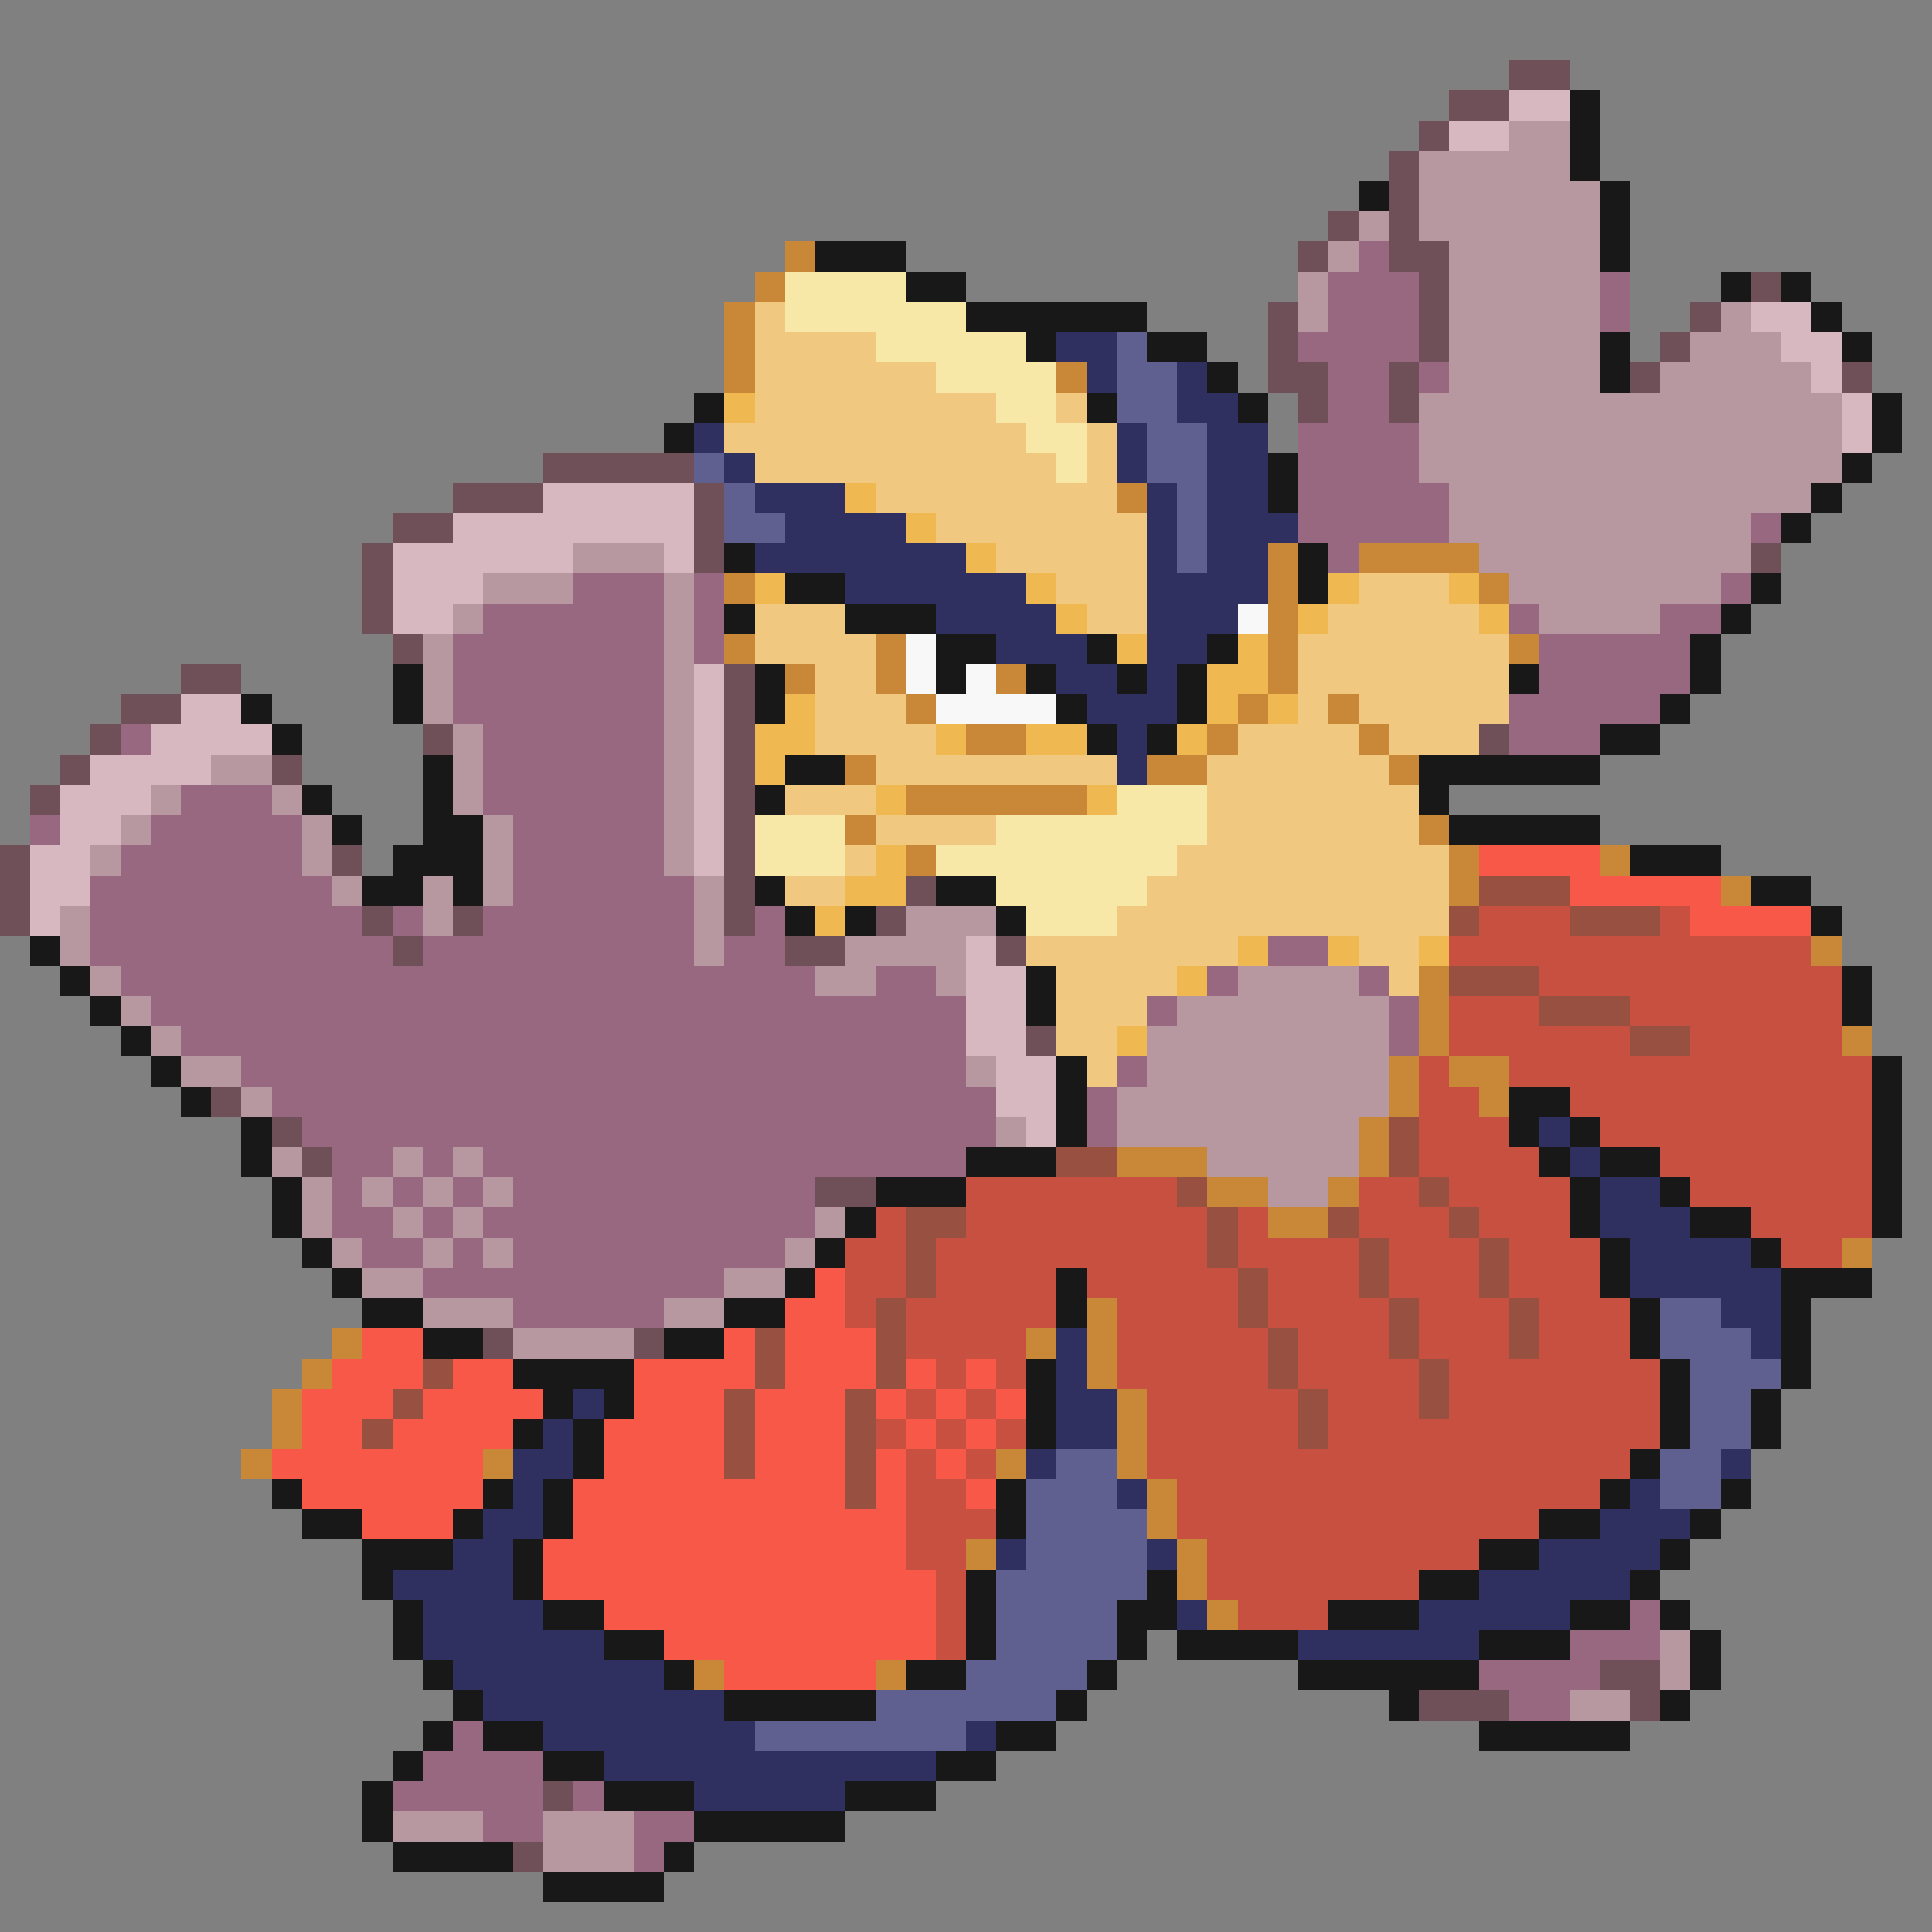 <svg xmlns="http://www.w3.org/2000/svg" viewBox="0 -0.5 64 64" shape-rendering="crispEdges">
<rect x="0" y="-0.5" width="64" height="64" fill="#808080" stroke="none"/>
<path stroke="#705058" d="M50 2h2M48 3h2M47 4h1M46 5h1M46 6h1M44 7h1M46 7h1M43 8h1M46 8h2M47 9h1M58 9h1M42 10h1M47 10h1M56 10h1M42 11h1M47 11h1M55 11h1M42 12h2M46 12h1M54 12h1M61 12h1M43 13h1M46 13h1M18 15h5M15 16h3M23 16h1M13 17h2M23 17h1M12 18h1M23 18h1M58 18h1M12 19h1M12 20h1M13 21h1M6 22h2M24 22h1M4 23h2M24 23h1M3 24h1M14 24h1M24 24h1M49 24h1M2 25h1M9 25h1M24 25h1M1 26h1M24 26h1M24 27h1M0 28h1M11 28h1M24 28h1M0 29h1M24 29h1M30 29h1M0 30h1M12 30h1M15 30h1M24 30h1M29 30h1M13 31h1M26 31h2M33 31h1M34 34h1M7 36h1M9 37h1M10 38h1M27 39h2M16 44h1M21 44h1M53 55h2M47 56h3M54 56h1M18 59h1M17 61h1" />
<path stroke="#d8b8c0" d="M50 3h2M48 4h2M58 10h2M59 11h2M60 12h1M61 13h1M61 14h1M18 16h5M15 17h8M13 18h6M22 18h1M13 19h3M13 20h2M23 22h1M6 23h2M23 23h1M5 24h4M23 24h1M3 25h4M23 25h1M2 26h3M23 26h1M2 27h2M23 27h1M1 28h2M23 28h1M1 29h2M1 30h1M32 31h1M32 32h2M32 33h2M32 34h2M33 35h2M33 36h2M34 37h1" />
<path stroke="#181818" d="M52 3h1M52 4h1M52 5h1M45 6h1M53 6h1M53 7h1M27 8h3M53 8h1M30 9h2M57 9h1M59 9h1M32 10h6M60 10h1M34 11h1M38 11h2M53 11h1M61 11h1M40 12h1M53 12h1M23 13h1M36 13h1M41 13h1M62 13h1M22 14h1M62 14h1M42 15h1M61 15h1M42 16h1M60 16h1M59 17h1M24 18h1M43 18h1M26 19h2M43 19h1M58 19h1M24 20h1M28 20h3M57 20h1M31 21h2M36 21h1M40 21h1M56 21h1M13 22h1M25 22h1M31 22h1M34 22h1M37 22h1M39 22h1M50 22h1M56 22h1M8 23h1M13 23h1M25 23h1M35 23h1M39 23h1M55 23h1M9 24h1M36 24h1M38 24h1M53 24h2M14 25h1M26 25h2M47 25h6M10 26h1M14 26h1M25 26h1M47 26h1M11 27h1M14 27h2M48 27h5M13 28h3M54 28h3M12 29h2M15 29h1M25 29h1M31 29h2M58 29h2M26 30h1M28 30h1M33 30h1M60 30h1M1 31h1M2 32h1M34 32h1M61 32h1M3 33h1M34 33h1M61 33h1M4 34h1M5 35h1M35 35h1M62 35h1M6 36h1M35 36h1M50 36h2M62 36h1M8 37h1M35 37h1M50 37h1M52 37h1M62 37h1M8 38h1M32 38h3M51 38h1M53 38h2M62 38h1M9 39h1M29 39h3M52 39h1M55 39h1M62 39h1M9 40h1M28 40h1M52 40h1M56 40h2M62 40h1M10 41h1M27 41h1M53 41h1M58 41h1M11 42h1M26 42h1M35 42h1M53 42h1M59 42h3M12 43h2M24 43h2M35 43h1M54 43h1M59 43h1M14 44h2M22 44h2M54 44h1M59 44h1M17 45h4M34 45h1M55 45h1M59 45h1M18 46h1M20 46h1M34 46h1M55 46h1M58 46h1M17 47h1M19 47h1M34 47h1M55 47h1M58 47h1M19 48h1M54 48h1M9 49h1M16 49h1M18 49h1M33 49h1M53 49h1M57 49h1M10 50h2M15 50h1M18 50h1M33 50h1M51 50h2M56 50h1M12 51h3M17 51h1M49 51h2M55 51h1M12 52h1M17 52h1M32 52h1M38 52h1M47 52h2M54 52h1M13 53h1M18 53h2M32 53h1M37 53h2M44 53h3M52 53h2M55 53h1M13 54h1M20 54h2M32 54h1M37 54h1M39 54h4M49 54h3M56 54h1M14 55h1M22 55h1M30 55h2M36 55h1M43 55h6M56 55h1M15 56h1M24 56h5M35 56h1M46 56h1M55 56h1M14 57h1M16 57h2M33 57h2M49 57h5M13 58h1M18 58h2M31 58h2M12 59h1M20 59h3M28 59h3M12 60h1M23 60h5M13 61h4M22 61h1M18 62h4" />
<path stroke="#b898a0" d="M50 4h2M47 5h5M47 6h6M45 7h1M47 7h6M44 8h1M48 8h5M43 9h1M48 9h5M43 10h1M48 10h5M57 10h1M48 11h5M56 11h3M48 12h5M55 12h5M47 13h14M47 14h14M47 15h14M48 16h12M48 17h10M19 18h3M49 18h9M16 19h3M22 19h1M50 19h7M15 20h1M22 20h1M51 20h4M14 21h1M22 21h1M14 22h1M22 22h1M14 23h1M22 23h1M15 24h1M22 24h1M7 25h2M15 25h1M22 25h1M5 26h1M9 26h1M15 26h1M22 26h1M4 27h1M10 27h1M16 27h1M22 27h1M3 28h1M10 28h1M16 28h1M22 28h1M11 29h1M14 29h1M16 29h1M23 29h1M2 30h1M14 30h1M23 30h1M30 30h3M2 31h1M23 31h1M28 31h4M3 32h1M27 32h2M31 32h1M41 32h4M4 33h1M39 33h7M5 34h1M38 34h8M6 35h2M32 35h1M38 35h8M8 36h1M37 36h9M33 37h1M37 37h8M9 38h1M13 38h1M15 38h1M40 38h5M10 39h1M12 39h1M14 39h1M16 39h1M42 39h2M10 40h1M13 40h1M15 40h1M27 40h1M11 41h1M14 41h1M16 41h1M26 41h1M12 42h2M24 42h2M14 43h3M22 43h2M17 44h4M55 54h1M55 55h1M52 56h2M13 60h3M18 60h3M18 61h3" />
<path stroke="#c88838" d="M26 8h1M25 9h1M24 10h1M24 11h1M24 12h1M35 12h1M37 16h1M42 18h1M45 18h4M24 19h1M42 19h1M49 19h1M42 20h1M24 21h1M29 21h1M42 21h1M50 21h1M26 22h1M29 22h1M33 22h1M42 22h1M30 23h1M41 23h1M44 23h1M32 24h2M40 24h1M45 24h1M28 25h1M38 25h2M46 25h1M30 26h6M28 27h1M47 27h1M30 28h1M48 28h1M53 28h1M48 29h1M57 29h1M60 31h1M47 32h1M47 33h1M47 34h1M61 34h1M46 35h1M48 35h2M46 36h1M49 36h1M45 37h1M37 38h3M45 38h1M40 39h2M44 39h1M42 40h2M61 41h1M36 43h1M11 44h1M34 44h1M36 44h1M10 45h1M36 45h1M9 46h1M37 46h1M9 47h1M37 47h1M8 48h1M16 48h1M33 48h1M37 48h1M38 49h1M38 50h1M32 51h1M39 51h1M39 52h1M40 53h1M23 55h1M29 55h1" />
<path stroke="#986880" d="M45 8h1M44 9h3M53 9h1M44 10h3M53 10h1M43 11h4M44 12h2M47 12h1M44 13h2M43 14h4M43 15h4M43 16h5M43 17h5M58 17h1M44 18h1M19 19h3M23 19h1M57 19h1M16 20h6M23 20h1M50 20h1M55 20h2M15 21h7M23 21h1M51 21h5M15 22h7M51 22h5M15 23h7M50 23h5M4 24h1M16 24h6M50 24h3M16 25h6M6 26h3M16 26h6M1 27h1M5 27h5M17 27h5M4 28h6M17 28h5M3 29h8M17 29h6M3 30h9M13 30h1M16 30h7M25 30h1M3 31h10M14 31h9M24 31h2M42 31h2M4 32h23M29 32h2M40 32h1M45 32h1M5 33h27M38 33h1M46 33h1M6 34h26M46 34h1M8 35h24M37 35h1M9 36h24M36 36h1M10 37h23M36 37h1M11 38h2M14 38h1M16 38h16M11 39h1M13 39h1M15 39h1M17 39h10M11 40h2M14 40h1M16 40h11M12 41h2M15 41h1M17 41h9M14 42h10M17 43h5M54 53h1M52 54h3M49 55h4M50 56h2M15 57h1M14 58h4M13 59h5M19 59h1M16 60h2M21 60h2M21 61h1" />
<path stroke="#f8e8a8" d="M26 9h4M26 10h6M29 11h5M31 12h4M33 13h2M34 14h2M35 15h1M37 26h3M25 27h3M33 27h7M25 28h3M31 28h8M33 29h5M34 30h3" />
<path stroke="#f0c880" d="M25 10h1M25 11h4M25 12h6M25 13h8M35 13h1M24 14h10M36 14h1M25 15h10M36 15h1M29 16h8M31 17h7M33 18h5M35 19h3M45 19h3M25 20h3M36 20h2M44 20h5M25 21h4M43 21h7M27 22h2M43 22h7M27 23h3M43 23h1M45 23h5M27 24h4M41 24h4M46 24h3M29 25h8M40 25h6M26 26h3M40 26h7M29 27h4M40 27h7M28 28h1M39 28h9M26 29h2M38 29h10M37 30h11M34 31h7M45 31h2M35 32h4M46 32h1M35 33h3M35 34h2M36 35h1" />
<path stroke="#303060" d="M35 11h2M36 12h1M39 12h1M39 13h2M23 14h1M37 14h1M40 14h2M24 15h1M37 15h1M40 15h2M25 16h3M38 16h1M40 16h2M26 17h4M38 17h1M40 17h3M25 18h7M38 18h1M40 18h2M28 19h6M38 19h4M31 20h4M38 20h3M33 21h3M38 21h2M35 22h2M38 22h1M36 23h3M37 24h1M37 25h1M51 37h1M52 38h1M53 39h2M53 40h3M54 41h4M54 42h5M57 43h2M35 44h1M58 44h1M35 45h1M19 46h1M35 46h2M18 47h1M35 47h2M17 48h2M34 48h1M57 48h1M17 49h1M37 49h1M54 49h1M16 50h2M53 50h3M15 51h2M33 51h1M38 51h1M51 51h4M13 52h4M49 52h5M14 53h4M39 53h1M47 53h5M14 54h6M43 54h6M15 55h7M16 56h8M18 57h7M32 57h1M20 58h11M23 59h5" />
<path stroke="#606090" d="M37 11h1M37 12h2M37 13h2M38 14h2M23 15h1M38 15h2M24 16h1M39 16h1M24 17h2M39 17h1M39 18h1M55 43h2M55 44h3M56 45h3M56 46h2M56 47h2M35 48h2M55 48h2M34 49h3M55 49h2M34 50h4M34 51h4M33 52h5M33 53h4M33 54h4M32 55h4M29 56h6M25 57h7" />
<path stroke="#f0b850" d="M24 13h1M28 16h1M30 17h1M32 18h1M25 19h1M34 19h1M44 19h1M48 19h1M35 20h1M43 20h1M49 20h1M37 21h1M41 21h1M40 22h2M26 23h1M40 23h1M42 23h1M25 24h2M31 24h1M34 24h2M39 24h1M25 25h1M29 26h1M36 26h1M29 28h1M28 29h2M27 30h1M41 31h1M44 31h1M47 31h1M39 32h1M37 34h1" />
<path stroke="#f8f8f8" d="M41 20h1M30 21h1M30 22h1M32 22h1M31 23h4" />
<path stroke="#f85848" d="M49 28h4M52 29h5M56 30h4M27 42h1M26 43h2M12 44h2M24 44h1M26 44h3M11 45h3M15 45h2M21 45h4M26 45h3M30 45h1M32 45h1M10 46h3M14 46h4M21 46h3M25 46h3M29 46h1M31 46h1M33 46h1M10 47h2M13 47h4M20 47h4M25 47h3M30 47h1M32 47h1M9 48h7M20 48h4M25 48h3M29 48h1M31 48h1M10 49h6M19 49h9M29 49h1M32 49h1M12 50h3M19 50h11M18 51h12M18 52h13M20 53h11M22 54h9M24 55h5" />
<path stroke="#985040" d="M49 29h3M48 30h1M52 30h3M48 32h3M51 33h3M54 34h2M46 37h1M35 38h2M46 38h1M39 39h1M47 39h1M30 40h2M40 40h1M44 40h1M48 40h1M30 41h1M40 41h1M45 41h1M49 41h1M30 42h1M41 42h1M45 42h1M49 42h1M29 43h1M41 43h1M46 43h1M50 43h1M25 44h1M29 44h1M42 44h1M46 44h1M50 44h1M14 45h1M25 45h1M29 45h1M42 45h1M47 45h1M13 46h1M24 46h1M28 46h1M43 46h1M47 46h1M12 47h1M24 47h1M28 47h1M43 47h1M24 48h1M28 48h1M28 49h1" />
<path stroke="#c85040" d="M49 30h3M55 30h1M48 31h12M51 32h10M48 33h3M54 33h7M48 34h6M56 34h5M47 35h1M50 35h12M47 36h2M52 36h10M47 37h3M53 37h9M47 38h4M55 38h7M32 39h7M45 39h2M48 39h4M56 39h6M29 40h1M32 40h8M41 40h1M45 40h3M49 40h3M58 40h4M28 41h2M31 41h9M41 41h4M46 41h3M50 41h3M59 41h2M28 42h2M31 42h4M36 42h5M42 42h3M46 42h3M50 42h3M28 43h1M30 43h5M37 43h4M42 43h4M47 43h3M51 43h3M30 44h4M37 44h5M43 44h3M47 44h3M51 44h3M31 45h1M33 45h1M37 45h5M43 45h4M48 45h7M30 46h1M32 46h1M38 46h5M44 46h3M48 46h7M29 47h1M31 47h1M33 47h1M38 47h5M44 47h11M30 48h1M32 48h1M38 48h16M30 49h2M39 49h14M30 50h3M39 50h12M30 51h2M40 51h9M31 52h1M40 52h7M31 53h1M41 53h3M31 54h1" />
</svg>